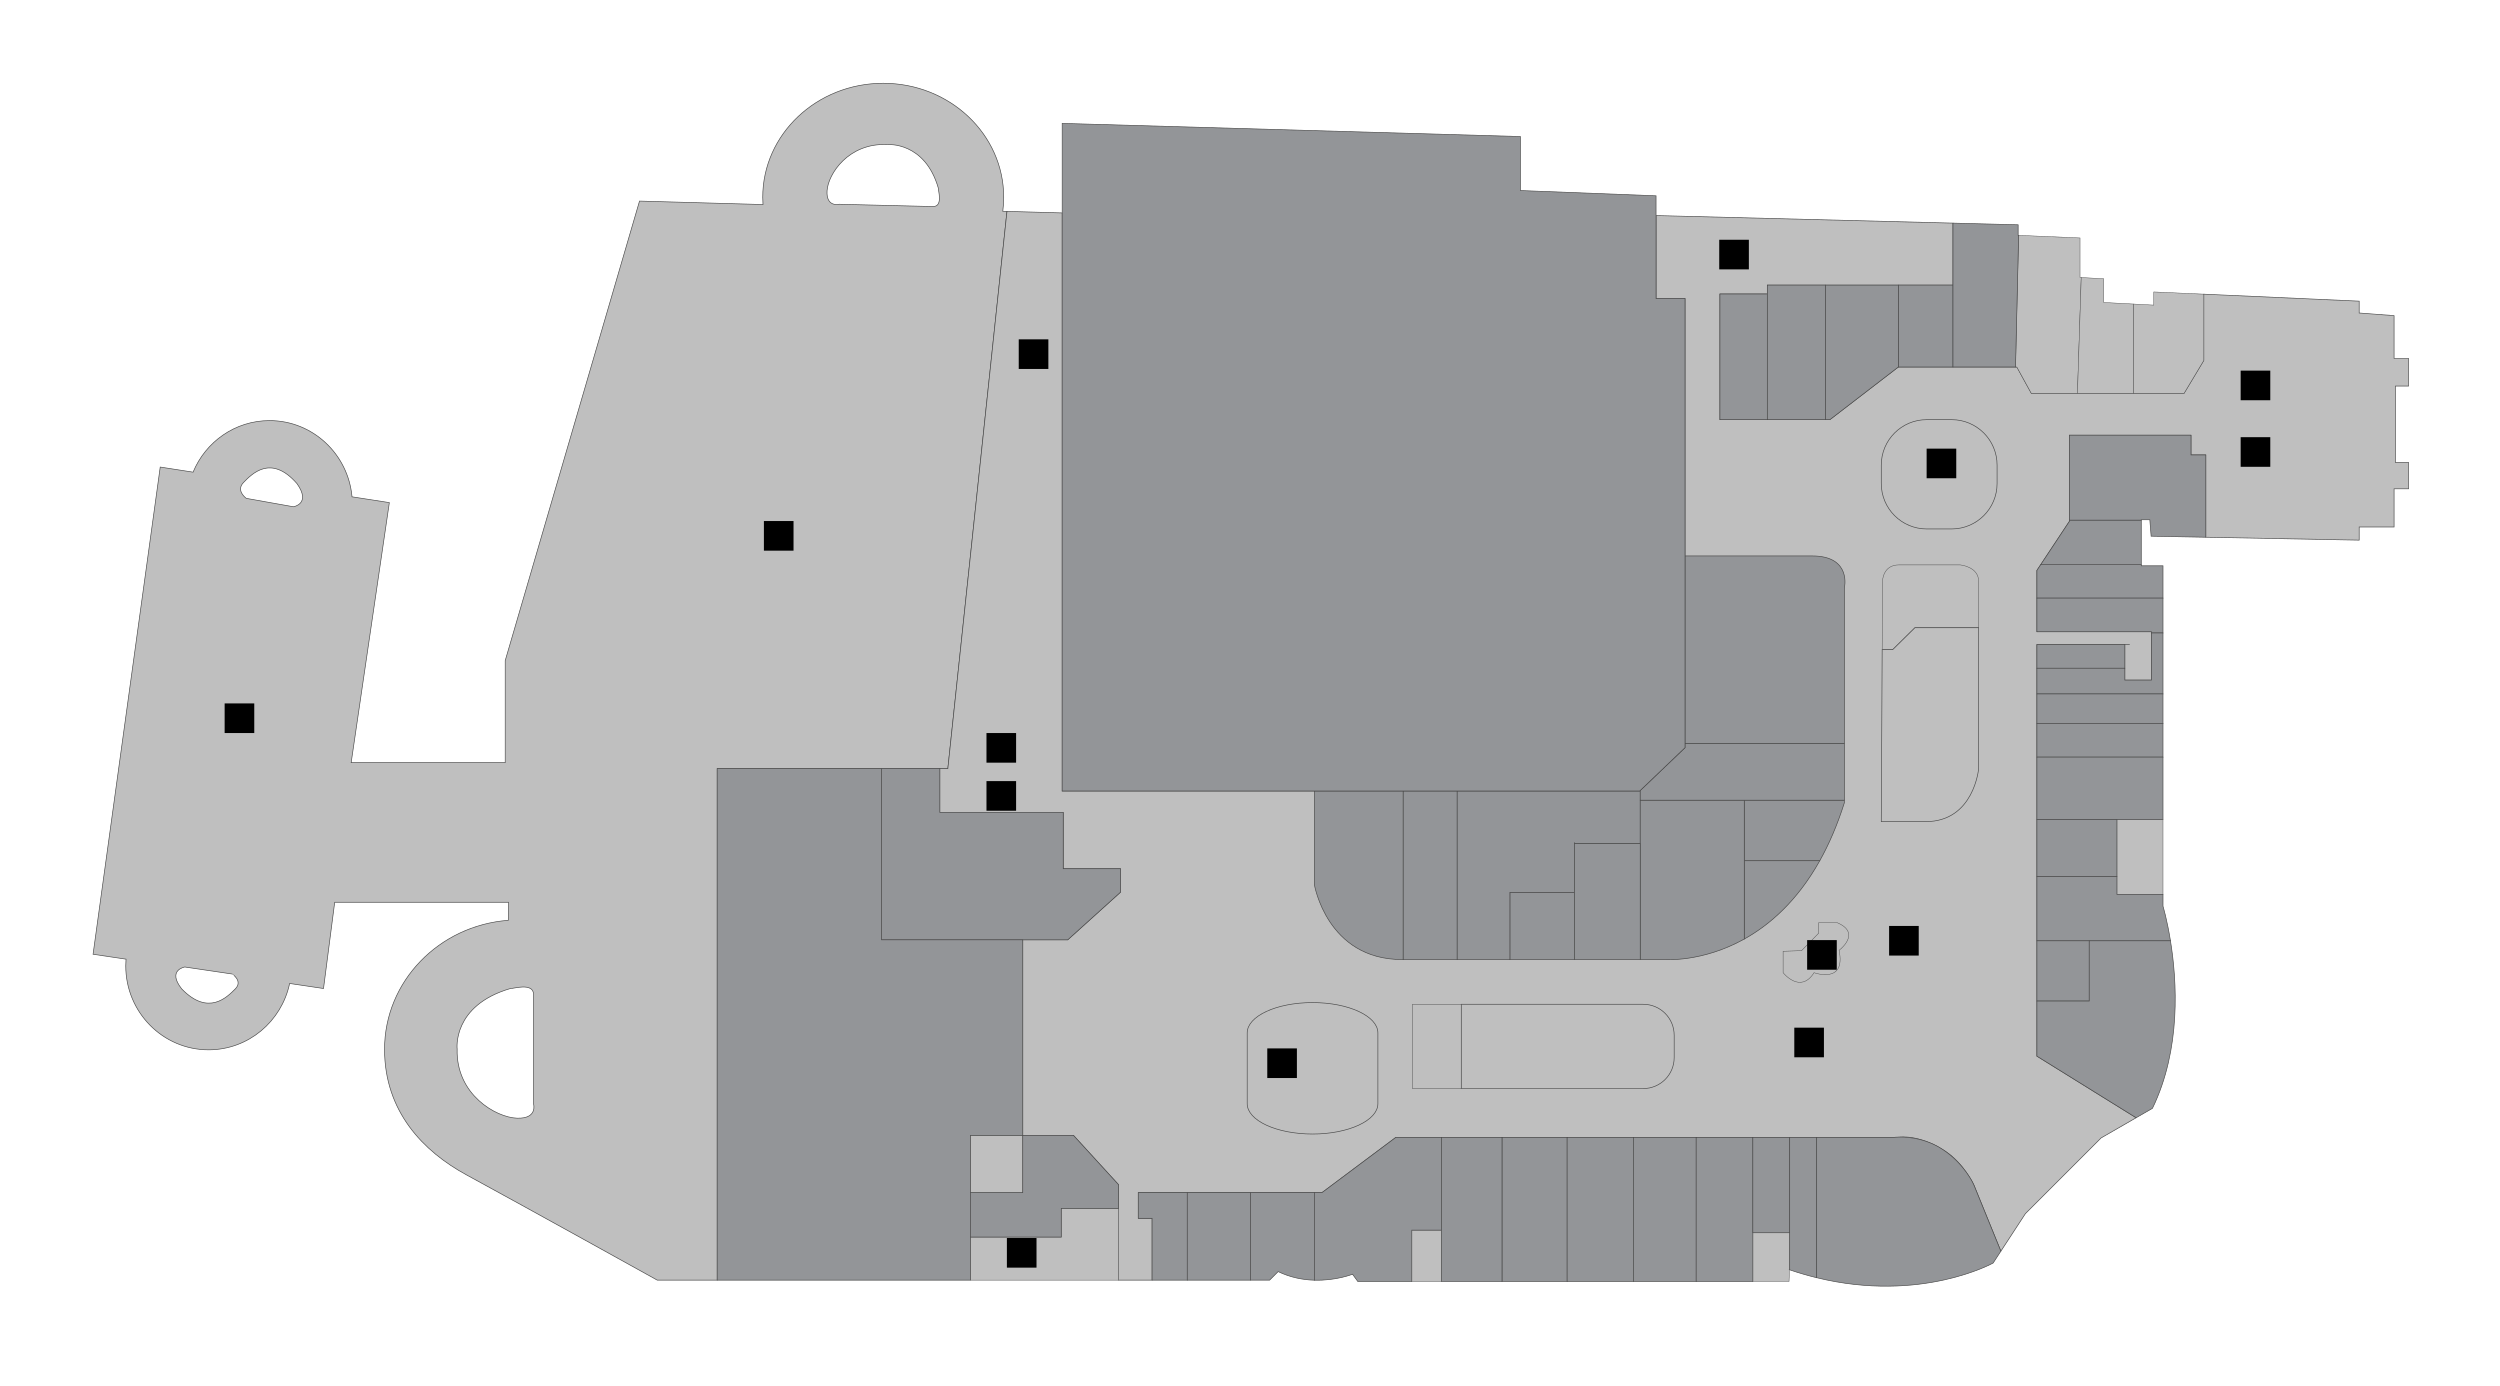 <?xml version="1.0" encoding="utf-8"?>
<!-- Generator: Adobe Illustrator 16.0.0, SVG Export Plug-In . SVG Version: 6.00 Build 0)  -->
<!DOCTYPE svg PUBLIC "-//W3C//DTD SVG 1.1//EN" "http://www.w3.org/Graphics/SVG/1.1/DTD/svg11.dtd">
<svg version="1.1" id="Layer_1" xmlns="http://www.w3.org/2000/svg" xmlns:xlink="http://www.w3.org/1999/xlink" x="0px" y="0px"
	 width="3797.242px" height="2105.579px" viewBox="0 0 3797.242 2105.579" enable-background="new 0 0 3797.242 2105.579"
	 xml:space="preserve">
<g id="background">
</g>
<g id="etc">
	<path fill="#BFBFBF" stroke="#494949" stroke-miterlimit="10" d="M1523.123,320.889c0.906-6.982,1.381-14.093,1.381-21.308
		c0-95.599-81.928-173.097-182.991-173.097c-101.062,0-182.988,77.498-182.988,173.097c0,3.729,0.139,7.426,0.385,11.096
		l-187.547-5.258l-204,698v155h-234l58-395l-56.697-8.798c-5.847-64.911-59.704-115.76-125.29-115.76
		c-52.282,0-97.113,32.312-116.113,78.301l-49.9-7.743l-102,740l50.044,7.439c-0.264,3.369-0.403,6.777-0.403,10.221
		c0,70.414,56.334,127.494,125.826,127.494c60.454,0,110.943-43.203,123.055-100.799l51.479,7.645l17-131h264l-0.312,27.455
		c-105.165,7.895-187.951,92.59-187.951,195.914c0,94.631,59.091,155.166,124.264,190.631c93.816,51.055,290,160,290,160h91v-777
		h350.334l89.794-846.352L1523.123,320.889z M357.358,1502.088c-12,12-40.667,42-81.333,0c-22.667-28.668,4.667-33.334,4.667-33.334
		l72,10.666C352.691,1479.42,369.358,1490.088,357.358,1502.088z M445.673,769.729l-71.595-12.774c0,0-16.396-11.65-4.164-24.129
		c12.23-12.479,41.478-43.705,81.136,1.655C473.041,765.336,445.673,769.729,445.673,769.729z M785.359,1698.418c-32-1-93-36-91-105
		c0,0-8-66,81-92c2,1,35-10,35,9s0,166,0,166S817.359,1699.418,785.359,1698.418z M1416.938,313.725
		c-16.295-0.396-142.36-3.467-142.36-3.467s-19.861,5.096-18.382-20.374c1.479-25.47,32.678-73.329,91.812-70.294
		c0,0,56.757-4.993,77.328,66.443C1424.439,287.606,1433.233,314.123,1416.938,313.725z"/>
	<path fill="#BFBFBF" stroke="#494949" stroke-miterlimit="10" d="M3658.359,586.419v-42h-22v-65l-53-4v-18l-236-10.59v100.59
		l-30,50h-232l-22-40h-180l-104,80h-166.973V446.542h71.996v-13.5h88.496h110.994h82.496V338.9l-451.012-11.48v126h44v184v498.235
		l-68.803,65.766h-877.198v-878l-83.872-2.352l-89.794,846.354h-12.245v66.584h187.491v85.496h86.995v35.604l-80.188,72.391h-68.305
		v296.984h76.967l68.525,74.949v144.992h50.998v-93.947h-20.999v-38.998h279.021l112.304-83.99h764.437
		c0,0,28.69-5.82,70.699,21.639c26.969,17.629,42.543,50.336,42.543,50.336l41.164,100.992l37.26-57.031l115-115l53.185-30.682
		l-150.679-93.561V979.015h133.494v53.997h40.496v-73.496h-173.99v-93.11l49.498-74.732v-130.64h184.49v29.999h22.498v124.965
		l233.008,4.424v-20h53v-58h22v-40h-20v-116L3658.359,586.419L3658.359,586.419z"/>
	
		<rect x="1473.946" y="1724.479" fill="#BFBFBF" stroke="#494949" stroke-width="0.66" stroke-miterlimit="10" width="79.496" height="86.994"/>
	<polygon fill="#BFBFBF" stroke="#494949" stroke-width="0.66" stroke-miterlimit="10" points="1611.939,1835.473 
		1611.939,1878.971 1611.939,1878.971 1611.939,1878.971 1473.946,1878.971 1473.946,1944.418 1698.934,1944.418 1698.934,1835.473 
			"/>
	<path fill="#BFBFBF" stroke="#494949" stroke-width="0.66" stroke-miterlimit="10" d="M2662.359,1872.418v74h55c0,0,1-18,0-18
		c0.334,0.115,0.666,0.219,1,0.334v-56.334H2662.359z"/>
	
		<rect x="2144.359" y="1868.418" fill="#BFBFBF" stroke="#494949" stroke-width="0.66" stroke-miterlimit="10" width="45" height="78"/>
	<path fill="#BFBFBF" stroke="#494949" stroke-miterlimit="10" d="M2219.359,1653.418h276.545c25.957,0,47-21.043,47-47v-34
		c0-25.957-21.043-47-47-47h-276.545V1653.418z"/>
	
		<rect x="2145.359" y="1525.418" fill="#BFBFBF" stroke="#494949" stroke-width="0.66" stroke-miterlimit="10" width="74" height="128"/>
	<path fill="#BFBFBF" stroke="#494949" stroke-miterlimit="10" d="M2092.859,1676.397c0,25.449-44.438,46.082-99.246,46.082l0,0
		c-54.812,0-99.245-20.633-99.245-46.082v-107.5c0-25.451,44.434-46.082,99.245-46.082l0,0c54.812,0,99.246,20.631,99.246,46.082
		V1676.397z"/>
	<polyline fill="#BFBFBF" stroke="#494949" stroke-miterlimit="10" points="3227.357,979.015 3227.357,979.015 3234.857,979.015 	
		"/>
	<polygon fill="#BFBFBF" stroke="#494949" stroke-width="0.66" stroke-miterlimit="10" points="3285.359,1358.497 3285.359,1244.5 
		3215.357,1244.5 3215.357,1331.497 3215.357,1331.497 3215.357,1358.497 	"/>
	<path fill="#BFBFBF" stroke="#494949" stroke-width="0.66" stroke-miterlimit="10" d="M2908.589,953.421L2908.589,953.421
		L2908.589,953.421h96.771c0-35.867,0-63.737,0-70.401c0-22.396-28-25.007-28-25.007s-68,0-92.992,0
		c-24.994,0-25.008,25.007-25.008,25.007l-0.539,103.734h15.967L2908.589,953.421z"/>
	<path fill="#BFBFBF" stroke="#494949" stroke-miterlimit="10" d="M2908.589,953.421l-33.803,33.333l0,0l0,0h-15.969l-1.359,261.208
		c0,0,1.9,0,67.359,0c73.541,0,80.541-80.541,80.541-80.541s0-129.298,0-214H2908.589z"/>
	<path fill="#BFBFBF" stroke="#494949" stroke-width="0.66" stroke-miterlimit="10" d="M2708.359,1444.918v32.5c0,0,26,33,47,0
		c0,0,49,18,38-34c0,0,35-26-3-42h-28v16l-26,26.5L2708.359,1444.918z"/>
	<polygon fill="#BFBFBF" stroke="#494949" stroke-width="0.66" stroke-miterlimit="10" points="3159.359,421.419 3159.359,361.419 
		3066.068,357.45 3061.363,557.419 3063.359,557.419 3085.359,597.419 3155.447,597.419 3161.181,421.521 	"/>
	<polygon fill="#BFBFBF" stroke="#494949" stroke-width="0.66" stroke-miterlimit="10" points="3195.359,459.419 3195.359,423.419 
		3161.181,421.521 3155.447,597.419 3240.857,597.419 3240.857,461.814 	"/>
	<polygon fill="#BFBFBF" stroke="#494949" stroke-width="0.66" stroke-miterlimit="10" points="3271.359,443.419 3271.359,463.419 
		3240.857,461.814 3240.857,597.419 3317.359,597.419 3347.359,547.419 3347.359,446.83 	"/>
	<path fill="#BFBFBF" stroke="#494949" stroke-miterlimit="10" d="M3033.359,734.419c0,38.107-30.895,69-69,69h-37.898
		c-38.107,0-69-30.893-69-69v-28c0-38.106,30.893-69,69-69h37.898c38.105,0,69,30.894,69,69V734.419z"/>
</g>
<g id="rooms">
	<polygon id="r102" fill="#939598" stroke="#494949" stroke-miterlimit="10" points="1614.939,1319.5 1614.939,1319.5 
		1614.939,1319.5 1614.939,1234.002 1427.448,1234.002 1427.448,1234.002 1427.448,1234.002 1427.448,1167.418 1338.952,1167.418 
		1338.952,1427.495 1553.442,1427.495 1553.442,1427.495 1621.747,1427.495 1701.934,1355.102 1701.934,1319.5 	"/>
	<polygon id="r144" fill="#939598" stroke="#494949" stroke-miterlimit="10" points="1473.946,1811.473 1473.946,1724.479 
		1473.946,1724.479 1473.946,1724.479 1553.442,1724.479 1553.442,1427.495 1338.952,1427.495 1338.952,1427.495 1338.952,1427.495 
		1338.952,1167.418 1089.359,1167.418 1089.359,1944.418 1473.946,1944.418 	"/>
	<polygon id="r143" fill="#939598" stroke="#494949" stroke-miterlimit="10" points="1611.939,1835.473 1611.939,1835.473 
		1611.939,1835.473 1698.934,1835.473 1698.934,1799.426 1630.409,1724.479 1553.442,1724.479 1553.442,1811.473 1473.946,1811.473 
		1473.946,1878.971 1611.939,1878.971 	"/>
	<polygon id="r142" fill="#939598" stroke="#494949" stroke-miterlimit="10" points="1728.933,1811.475 1728.933,1850.473 
		1749.932,1850.473 1749.932,1944.418 1803.359,1944.418 1803.359,1811.475 	"/>
	<rect id="r141" x="1803.359" y="1811.475" fill="#939598" stroke="#494949" stroke-miterlimit="10" width="96" height="132.943"/>
	<path id="r140" fill="#939598" stroke="#494949" stroke-miterlimit="10" d="M1899.359,1811.475v132.943h29c0,0,12.156-12.158,13-13
		c18.971,9.146,38.055,12.551,55,13.061v-133.004H1899.359z"/>
	<path id="r138-139" fill="#939598" stroke="#494949" stroke-miterlimit="10" d="M2144.359,1868.418L2144.359,1868.418h45v-140.936
		h-69.104l-112.303,83.986h-11.6v133.004c33.076,0.992,58-9.059,58-9.059l8,11h82v-78h0.004v0.004H2144.359z"/>
	<rect id="r136" x="2281.359" y="1727.483" fill="#939598" stroke="#494949" stroke-miterlimit="10" width="99" height="218.938"/>
	<rect id="r134" x="2481.359" y="1727.483" fill="#939598" stroke="#494949" stroke-miterlimit="10" width="95" height="218.938"/>
	<polygon id="r133" fill="#939598" stroke="#494949" stroke-miterlimit="10" points="2662.359,1872.418 2662.359,1727.483 
		2576.359,1727.483 2576.359,1946.418 2662.359,1946.418 	"/>
	
		<rect id="r132-2" x="2662.359" y="1727.483" fill="#939598" stroke="#494949" stroke-miterlimit="10" width="56" height="144.938"/>
	<path id="r132-1" fill="#939598" stroke="#494949" stroke-miterlimit="10" d="M2718.359,1727.483v144.938l0,0v56.332
		c13.988,4.76,27.668,8.717,41,11.971v-213.234h-41V1727.483z"/>
	<path id="r130-131" fill="#939598" stroke="#494949" stroke-miterlimit="10" d="M2997.703,1798.887
		c0,0-13.648-31.219-47.678-53.467c-34.666-22.668-72.666-17.938-72.666-17.938h-118v213.234c158.627,38.73,268-22.303,268-22.303
		l11.738-17.971L2997.703,1798.887z"/>
	<rect id="r135" x="2380.359" y="1727.483" fill="#939598" stroke="#494949" stroke-miterlimit="10" width="101" height="218.938"/>
	<polygon id="r137" fill="#939598" stroke="#494949" stroke-miterlimit="10" points="2189.359,1727.483 2189.359,1868.418 
		2189.359,1868.418 2189.359,1946.418 2281.359,1946.418 2281.359,1727.483 	"/>
	<path id="r103-1" fill="#939598" stroke="#494949" stroke-miterlimit="10" d="M1996.359,1201.418v142c0,0,19,114,133,114
		c0.656,0,1.33,0,2,0v-256H1996.359z"/>
	<path id="r103-2" fill="#939598" stroke="#494949" stroke-miterlimit="10" d="M2131.359,1201.418v256c22.209,0,50.613,0,82,0v-256
		H2131.359z"/>
	<path id="r104" fill="#939598" stroke="#494949" stroke-miterlimit="10" d="M2293.359,1355.418v102c33.283,0,66.939,0,98,0v-102
		H2293.359z"/>
	<path id="r103-3" fill="#939598" stroke="#494949" stroke-miterlimit="10" d="M2391.359,1281.418v-2V1281.418h100v-80.764
		l-0.803,0.764h-277.197v256c25.289,0,52.518,0,80,0v-102l0,0l0,0h98V1281.418L2391.359,1281.418z"/>
	<path id="r107-2" fill="#939598" stroke="#494949" stroke-miterlimit="10" d="M2801.359,1219.418c0-1.34,0-2.67,0-4h-152v92
		h114.646C2777.979,1282.446,2790.673,1253.344,2801.359,1219.418z"/>
	<path id="r107-1" fill="#939598" stroke="#494949" stroke-miterlimit="10" d="M2649.359,1307.418v118.889
		c38.797-21.592,80.533-57.92,114.646-118.889H2649.359z"/>
	<path id="r109-111" fill="#939598" stroke="#494949" stroke-miterlimit="10" d="M2801.359,893.419c0,0,12-49-49-49s-193,0-193,0
		v285h242C2801.359,956.169,2801.359,893.419,2801.359,893.419z"/>
	<path id="r106" fill="#939598" stroke="#494949" stroke-miterlimit="10" d="M2491.359,1281.418v176c23.311,0,37.5,0,37.5,0
		s56.207,4.668,120.5-31.111v-118.889v-92h-158V1281.418z"/>
	<path id="r108" fill="#939598" stroke="#494949" stroke-miterlimit="10" d="M2559.359,1129.418v6.236l-68,65v14.764h158h11.5h140.5
		c0-31.285,0-59.895,0-86H2559.359z"/>
	<path id="r105" fill="#939598" stroke="#494949" stroke-miterlimit="10" d="M2391.359,1281.418v74l0,0v102c39.646,0,75.051,0,100,0
		v-176H2391.359z"/>
	<polygon id="r122-1" fill="#939598" stroke="#494949" stroke-miterlimit="10" points="3285.359,859.419 3252.359,859.419 
		3252.359,857.521 3099.748,857.521 3093.865,866.403 3093.865,908.519 3285.359,908.519 	"/>
	<polygon id="r122-2" fill="#939598" stroke="#494949" stroke-miterlimit="10" points="3285.359,908.519 3093.865,908.519 
		3093.865,959.516 3267.855,959.516 3267.855,961.419 3285.359,961.419 	"/>
	
		<rect id="r123-1" x="3093.865" y="979.015" fill="#939598" stroke="#494949" stroke-miterlimit="10" width="133.492" height="35.999"/>
	<polygon id="r123-2" fill="#939598" stroke="#494949" stroke-miterlimit="10" points="3267.855,961.419 3267.855,1033.012 
		3227.357,1033.012 3227.357,1015.014 3093.865,1015.014 3093.865,1054.01 3285.359,1054.01 3285.359,961.419 	"/>
	
		<rect id="r124-2" x="3093.865" y="1099.008" fill="#939598" stroke="#494949" stroke-miterlimit="10" width="191.494" height="50.998"/>
	
		<rect id="r126" x="3093.865" y="1244.5" fill="#939598" stroke="#494949" stroke-miterlimit="10" width="121.492" height="86.996"/>
	<path id="r127" fill="#939598" stroke="#494949" stroke-miterlimit="10" d="M3285.359,1376.418v-17.924h-70.002l0,0l0,0v-26.998
		h-121.492v97.494h79.496l0,0h123.34C3291.484,1396.721,3285.359,1376.418,3285.359,1376.418z"/>
	
		<rect id="r128" x="3093.865" y="1428.993" fill="#939598" stroke="#494949" stroke-miterlimit="10" width="79.496" height="91.494"/>
	<path id="r129" fill="#939598" stroke="#494949" stroke-miterlimit="10" d="M3296.701,1428.993h-123.34v91.494l0,0l0,0h-79.496
		v83.691l150.678,93.559l24.814-14.316C3313.138,1593.245,3306.537,1489.836,3296.701,1428.993z"/>
	<polygon id="r125" fill="#939598" stroke="#494949" stroke-miterlimit="10" points="3285.359,1150.006 3093.865,1150.006 
		3093.865,1244.5 3215.357,1244.5 3215.357,1244.5 3285.359,1244.5 	"/>
	
		<rect id="r124-1" x="3093.865" y="1054.01" fill="#939598" stroke="#494949" stroke-miterlimit="10" width="191.494" height="44.998"/>
	<polygon id="r121" fill="#939598" stroke="#494949" stroke-miterlimit="10" points="3252.359,790.025 3143.363,790.025 
		3143.363,791.671 3099.748,857.521 3252.359,857.521 	"/>
	<polygon id="r120" fill="#939598" stroke="#494949" stroke-miterlimit="10" points="3265.359,789.419 3267.359,814.419 
		3350.352,815.995 3350.352,691.03 3327.852,691.03 3327.852,661.031 3143.363,661.031 3143.363,790.025 3252.359,790.025 
		3252.359,789.419 	"/>
	
		<rect id="r112" x="2612.388" y="446.542" fill="#939598" stroke="#494949" stroke-miterlimit="10" width="71.996" height="190.877"/>
	<polygon id="r113" fill="#939598" stroke="#494949" stroke-miterlimit="10" points="2684.384,433.043 2684.384,446.542 
		2684.384,446.542 2684.384,637.419 2772.88,637.419 2772.88,433.043 	"/>
	<polygon id="r114" fill="#939598" stroke="#494949" stroke-miterlimit="10" points="2772.88,433.043 2772.88,637.419 
		2779.359,637.419 2883.359,557.419 2883.875,557.419 2883.875,433.043 	"/>
	
		<rect id="r115" x="2883.875" y="433.043" fill="#939598" stroke="#494949" stroke-miterlimit="10" width="82.496" height="124.376"/>
	<polygon id="r116" fill="#939598" stroke="#494949" stroke-miterlimit="10" points="3065.359,357.419 3065.359,341.419 
		2966.371,338.9 2966.371,433.043 2966.371,433.043 2966.371,557.419 3061.363,557.419 3066.068,357.45 	"/>
	<polygon id="central-department-store" fill="#939598" stroke="#494949" stroke-miterlimit="10" points="2490.559,1201.418 
		2559.359,1135.655 2559.359,453.419 2515.359,453.419 2515.359,453.419 2515.359,453.419 2515.359,297.419 2309.359,289.419 
		2309.359,207.419 1613.359,187.419 1613.359,1201.418 	"/>
</g>
<g id="signs">
	<g id="escalator">
		<rect x="1924.859" y="1592.418" width="45" height="45"/>
		<rect x="2725.359" y="1560.918" width="45" height="45"/>
		<rect x="2869.359" y="1406.418" width="45" height="45"/>
		<rect x="2926.352" y="681.428" width="45" height="45"/>
	</g>
	<g id="lift">
		<rect x="1498.359" y="1113.418" width="45" height="45"/>
		<rect x="1547.359" y="515.419" width="45" height="45"/>
		<rect x="1498.359" y="1186.418" width="45" height="45"/>
		<rect x="2744.859" y="1427.918" width="45" height="45"/>
		<rect x="3403.328" y="562.93" width="45" height="45"/>
		<rect x="3403.328" y="664.031" width="45" height="45"/>
	</g>
	<g id="toilet">
		<rect x="1529.359" y="1880.418" width="45" height="45"/>
		<rect x="2611.341" y="364.17" width="45" height="45"/>
	</g>
	<g id="parking">
		<rect x="1160.29" y="791.398" width="45" height="45"/>
		<rect x="341.208" y="1068.418" width="45" height="45"/>
	</g>
</g>
</svg>
